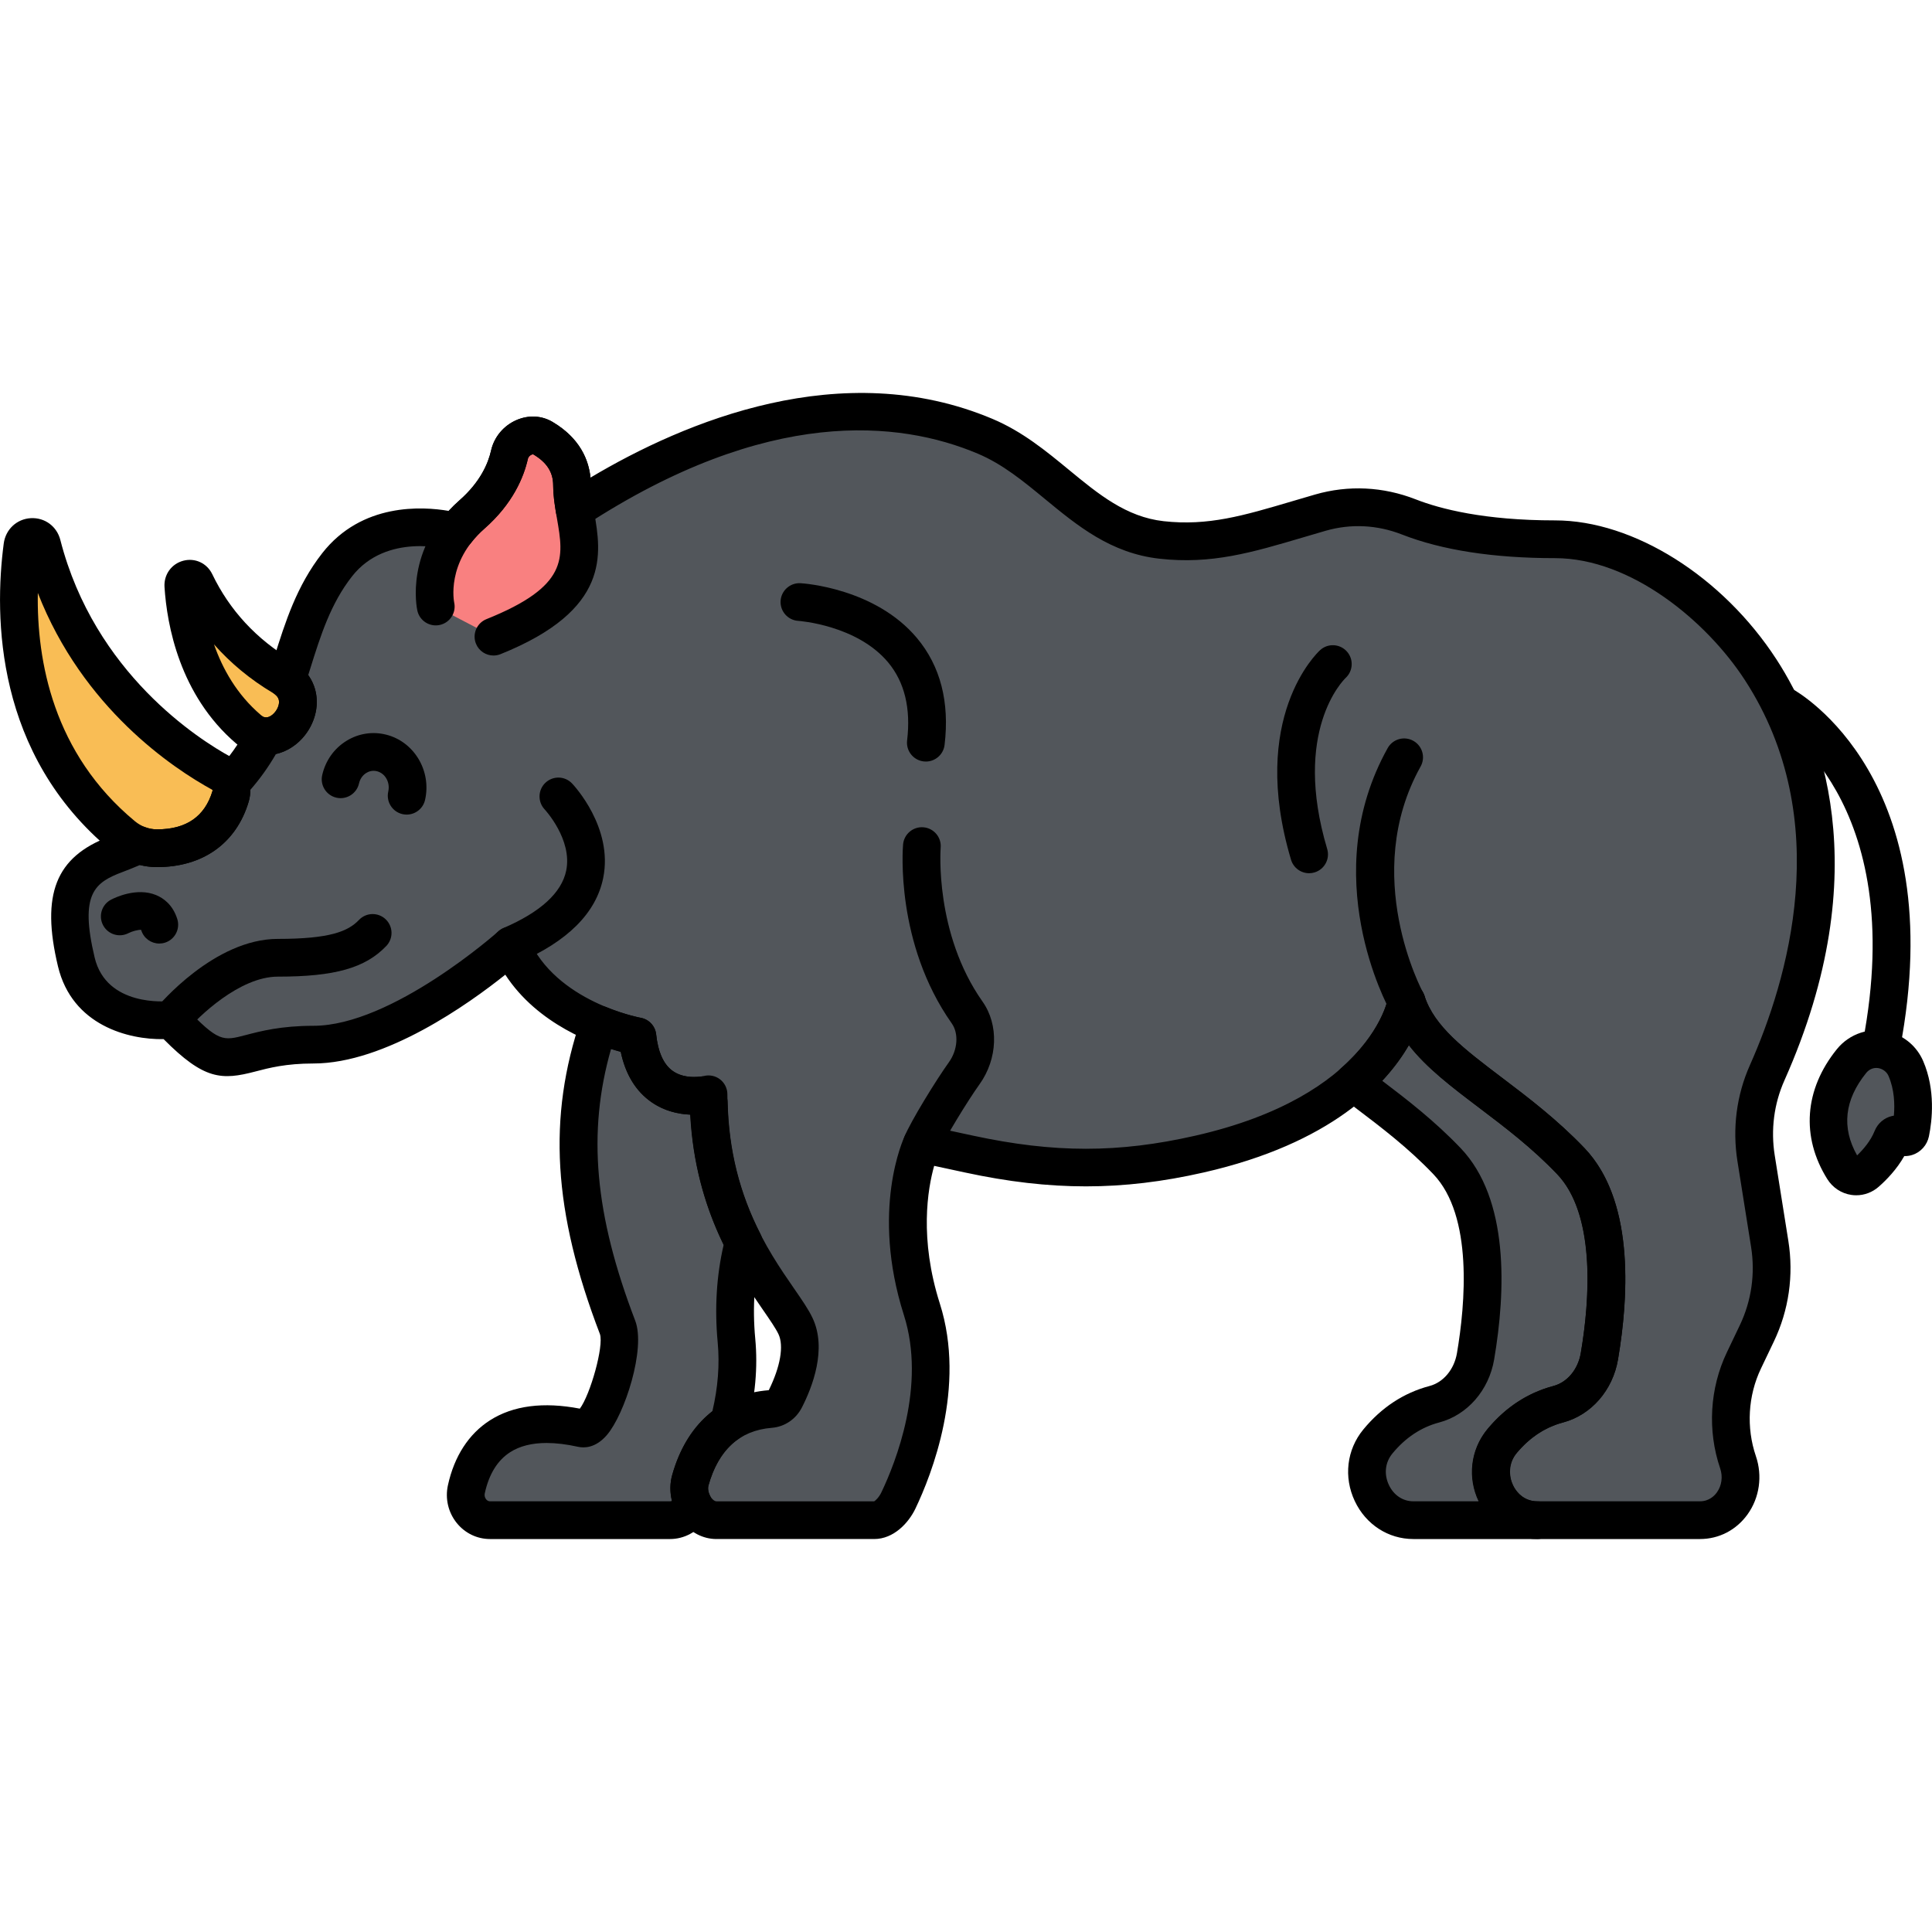 <svg enable-background="new 0 0 256 256" height="512" viewBox="0 0 256 256" width="512" xmlns="http://www.w3.org/2000/svg"><path d="m232.691 153.492c-.613-3.847-.109-7.806 1.466-11.341 19.571-43.929-9.874-70.694-28.106-70.694-9.441 0-15.587-1.478-19.376-2.961-3.756-1.469-7.85-1.683-11.715-.568-8.272 2.386-13.735 4.436-21.052 3.618-9.763-1.092-14.64-10.057-23.389-13.743-10.603-4.467-29.187-6.689-54.38 9.74-.183-1.099-.337-2.19-.343-3.267-.016-3.318-2.078-5.17-3.87-6.226-1.664-.98-3.975.21-4.419 2.197-.49 2.193-1.774 5.116-4.971 7.923-.829.728-1.515 1.476-2.095 2.227-.023.02-.046.038-.069.059 0 0-10.003-2.913-15.707 4.385-3.625 4.638-4.93 9.925-6.651 15.237 3.322 2.684.365 7.738-3.003 7.467-1.137 2.168-2.57 4.29-4.502 6.32.18.515.21 1.091.045 1.647-1.767 5.946-6.719 6.905-9.838 6.881-.8-.006-1.587-.157-2.332-.434-.967.426-1.966.845-3.039 1.249-5.573 2.1-7.33 5.481-5.236 14.25s12.566 7.673 12.566 7.673c8.377 8.77 7.33 3.289 18.849 3.289s26.179-13.154 26.179-13.154c4.189 9.866 16.754 12.058 16.754 12.058 1.047 9.866 9.424 7.673 9.424 7.673 0 17.539 9.424 26.308 11.519 30.693 1.523 3.188-.276 7.535-1.371 9.671-.394.768-1.133 1.273-1.963 1.34-6.788.543-9.508 5.537-10.597 9.451-.663 2.381 1.086 5.279 3.455 5.279h20.911c1.36 0 2.598-1.332 3.207-2.605 2.114-4.424 6.338-15.201 3.113-25.328-4.189-13.154 0-21.924 0-21.924l6.267 1.35c10.754 2.317 19.776 2.437 30.505 0 25.085-5.698 27.445-20.203 27.445-20.203 2.524 7.928 12.938 11.892 21.773 21.142 5.974 6.254 5.024 18.55 3.781 25.858-.516 3.035-2.602 5.595-5.457 6.35-3.182.841-5.568 2.662-7.345 4.768-3.472 4.113-.684 10.594 4.56 10.594h21.576c3.784 0 6.309-3.938 5.036-7.669-1.507-4.418-1.227-9.291.778-13.49l1.716-3.592c1.751-3.666 2.347-7.818 1.704-11.861z" fill="#52565b"/><path d="m75.797 64.276c-.016-3.318-2.078-5.17-3.87-6.226-1.664-.98-3.975.21-4.419 2.197-.49 2.193-1.774 5.116-4.971 7.923-6.28 5.514-4.797 12.197-4.797 12.197l7.647 3.993c16.008-6.425 10.442-13.506 10.41-20.084z" fill="#f98080"/><path d="m252.536 141.584c-.524-1.216-1.584-2.092-2.817-2.428-1.607-.438-3.314.116-4.385 1.444-2.231 2.763-5.014 8.027-1.089 14.308.675 1.079 2.094 1.297 3.039.469 1.172-1.028 2.641-2.609 3.433-4.588.2-.5.801-.655 1.191-.298.436.399 1.117.165 1.238-.427.371-1.813.77-5.277-.61-8.48z" fill="#52565b"/><path d="m29.356 102.474c-4.871-2.666-19.039-11.826-23.781-30.302-.373-1.454-2.406-1.316-2.602.175-1.235 9.398-1.039 26.507 13.303 38.388 1.265 1.048 2.829 1.643 4.442 1.655 3.119.024 8.071-.935 9.838-6.881.351-1.181-.152-2.461-1.2-3.035z" fill="#f9bd55"/><path d="m37.413 89.652c-3.963-2.355-8.539-6.24-11.54-12.485-.407-.847-1.64-.49-1.579.456.321 5.024 1.95 13.291 8.627 19.003 4.145 3.546 9.585-3.947 4.492-6.974z" fill="#f9bd55"/><path d="m200.315 200.38c-.003-.002-.006-.003-.008-.005-.154-.108-.294-.232-.437-.353-.082-.07-.171-.132-.249-.206-.053-.05-.099-.108-.15-.16-2.163-2.178-2.736-5.917-.488-8.649.034-.041.072-.081.107-.122.013-.016.022-.033.035-.048.095-.112.199-.22.297-.331.109-.123.216-.246.329-.367.13-.138.267-.27.403-.404.119-.117.234-.236.358-.351.142-.132.293-.257.441-.385.127-.109.25-.22.381-.326.157-.126.324-.244.488-.365.133-.098.262-.199.4-.294.174-.119.358-.228.539-.34.139-.086.273-.177.417-.259.195-.111.401-.211.603-.313.141-.071.276-.149.422-.216.234-.109.482-.204.727-.3.125-.049.243-.105.37-.151.378-.137.768-.26 1.172-.366 2.855-.755 4.941-3.315 5.457-6.35.311-1.827.603-3.966.773-6.244.085-1.139.14-2.313.151-3.5s-.021-2.388-.109-3.58-.233-2.376-.447-3.531c-.214-1.154-.498-2.279-.863-3.352-.366-1.073-.814-2.095-1.357-3.044s-1.182-1.825-1.929-2.607c-8.836-9.249-19.249-13.214-21.773-21.142 0 0-.868 5.277-7.053 10.715 3.846 2.952 8.297 6.113 12.418 10.426 5.974 6.254 5.024 18.55 3.781 25.858-.516 3.035-2.602 5.595-5.457 6.35-3.267.864-5.696 2.761-7.487 4.938-3.357 4.08-.442 10.423 4.702 10.423h16.409c-.322 0-.635-.025-.939-.073-.915-.14-1.731-.486-2.434-.976z" fill="#52565b"/><path d="m91.469 196.151c.73-2.622 2.199-5.723 5.125-7.652.882-3.333 1.353-7.019.992-10.854-.495-5.27.068-9.625.951-13.005-2.371-4.636-4.431-10.672-4.618-18.516l-.812-.991c-2.099.262-7.798.214-8.65-7.81 0 0-2.217-.39-5.096-1.567-4.227 12.41-3.526 24.489 2.47 40.135 1.164 3.036-2.33 13.901-4.705 13.375-11.068-2.451-14.368 3.645-15.332 8.065-.458 2.101 1.071 4.099 3.129 4.099h23.857c1.04 0 2.013-.522 2.614-1.41.15-.222.304-.461.458-.702-.496-.96-.676-2.114-.383-3.167z" fill="#52565b"/><path d="m186.371 135.219c-.878 0-1.73-.464-2.187-1.288-.401-.724-9.716-17.926-.312-34.801.671-1.206 2.194-1.64 3.4-.967 1.206.672 1.639 2.194.967 3.4-8.028 14.408.236 29.795.321 29.949.664 1.208.225 2.729-.983 3.395-.383.211-.797.312-1.206.312z"/><path d="m203.684 203.93h-16.409c-3.322 0-6.294-1.925-7.757-5.024-1.503-3.183-1.071-6.818 1.125-9.487 2.405-2.922 5.358-4.863 8.779-5.767 1.84-.486 3.265-2.194 3.632-4.352 1.102-6.481 2.161-18.179-3.124-23.711-3.358-3.516-6.905-6.204-10.335-8.803-.611-.463-1.21-.917-1.797-1.368-.593-.455-.951-1.152-.976-1.9-.025-.747.286-1.467.848-1.96 5.345-4.7 6.207-9.083 6.241-9.268.208-1.127 1.16-1.981 2.304-2.053 1.144-.069 2.193.631 2.542 1.724 1.288 4.043 5.257 7.05 10.284 10.857 3.417 2.588 7.29 5.521 10.916 9.316.862.903 1.633 1.943 2.291 3.092.604 1.054 1.126 2.224 1.554 3.48.39 1.143.711 2.388.956 3.702.222 1.198.384 2.477.482 3.803.089 1.206.128 2.481.116 3.788-.012 1.179-.065 2.411-.158 3.663-.157 2.09-.427 4.269-.802 6.477-.695 4.085-3.554 7.362-7.284 8.348-.33.087-.65.188-.961.3l-.408.168c-.165.065-.329.128-.486.201l-.498.256c-.114.057-.229.113-.338.176-.061.035-.118.073-.176.11l-.286.179c-.109.067-.219.133-.324.205l-.438.323c-.1.073-.2.145-.296.222l-.409.351c-.094.081-.189.161-.279.244-.065.061-.131.128-.198.194l-.096.096c-.002.003-.073.072-.076.075-.09.089-.182.178-.269.27-.07.075-.138.152-.206.229-.001.001-.068.078-.07.079l-.22.243c-.007.01-.014.019-.021.027l-.152.178c-1.439 1.749-.9 4.031.344 5.283.019.02.063.066.1.106l.146.118c.116.099.175.154.236.199.007.004.014.009.021.014.417.292.883.479 1.382.557.181.028.368.042.555.042 1.381 0 2.5 1.119 2.5 2.5s-1.125 2.498-2.505 2.498zm-20.539-60.726c3.287 2.493 6.951 5.322 10.399 8.931 6.454 6.756 5.976 18.958 4.438 28.003-.695 4.086-3.554 7.362-7.284 8.348-2.386.631-4.471 2.014-6.195 4.11-.97 1.178-1.144 2.739-.465 4.175.639 1.352 1.848 2.159 3.236 2.159h8.652c-1.473-3.057-1.131-6.77 1.125-9.511.016-.019.057-.066.089-.104.025-.033.05-.064.073-.091.083-.098.17-.194.258-.29l.086-.094c.159-.181.264-.299.374-.416.13-.138.266-.271.401-.405l.141-.14c.11-.11.22-.22.336-.327.142-.132.286-.256.43-.379l.185-.16c.112-.098.225-.195.342-.289.155-.125.315-.242.476-.359l.212-.156c.116-.087.232-.174.354-.257.174-.119.354-.23.533-.34l.21-.131c.126-.081.252-.16.384-.235.187-.107.381-.206.577-.304l.252-.129c.128-.068.256-.134.389-.196.24-.111.495-.213.75-.314l.198-.08c.112-.048.224-.094.341-.137.451-.163.911-.308 1.386-.434 1.841-.486 3.267-2.195 3.633-4.352.35-2.055.6-4.077.745-6.012.085-1.144.134-2.267.145-3.338.011-1.168-.023-2.302-.103-3.371-.085-1.145-.224-2.241-.412-3.26-.2-1.075-.459-2.085-.772-3-.325-.955-.715-1.832-1.16-2.609-.457-.798-.984-1.512-1.567-2.123-3.349-3.505-6.892-6.189-10.318-8.784-3.667-2.777-7.001-5.302-9.342-8.32-.832 1.433-1.974 3.05-3.532 4.721z"/><path d="m22.675 137.63c-.562 0-1.126-.188-1.593-.574-1.063-.881-1.212-2.457-.332-3.52.309-.373 7.653-9.127 16.062-9.127 6.934 0 9.315-1.005 10.758-2.516.952-.999 2.535-1.036 3.535-.081.998.954 1.035 2.536.081 3.535-2.792 2.923-6.822 4.062-14.373 4.062-5.049 0-10.526 5.281-12.211 7.315-.495.598-1.208.906-1.927.906z"/><path d="m20.835 114.892c-.046 0-.092 0-.138 0-2.164-.017-4.301-.809-6.017-2.229-15.323-12.696-15.465-30.913-14.186-40.641.245-1.867 1.714-3.25 3.571-3.362 1.867-.106 3.465 1.077 3.931 2.891 4.54 17.687 18.416 26.463 22.56 28.731 2.074 1.135 3.082 3.633 2.396 5.941-1.64 5.515-6.052 8.669-12.117 8.669zm-15.823-36.324c-.155 8.993 2.027 21.27 12.858 30.243.832.689 1.85 1.073 2.867 1.081h.103c3.853 0 6.314-1.713 7.319-5.094.02-.067-.003-.12-.014-.136-5.263-2.883-17.164-10.818-23.133-26.094z"/><path d="m21.105 125.025c-1.06 0-2.043-.679-2.382-1.742-.009-.028-.017-.051-.025-.071-.367-.041-1.213.193-1.669.431-1.224.641-2.734.168-3.374-1.056-.64-1.223-.168-2.734 1.056-3.374.548-.287 3.413-1.663 5.972-.61.944.388 2.197 1.252 2.805 3.163.419 1.315-.308 2.722-1.624 3.141-.252.08-.508.118-.759.118z"/><path d="m35.267 100.064c-1.407 0-2.783-.521-3.972-1.539-7.52-6.434-9.178-15.758-9.497-20.743-.105-1.639.922-3.072 2.498-3.484 1.554-.407 3.129.328 3.83 1.786 2.294 4.774 5.849 8.616 10.564 11.419 2.249 1.336 3.44 3.51 3.269 5.964-.185 2.643-1.938 5.101-4.364 6.116-.767.322-1.553.481-2.328.481zm-6.911-14.683c1.128 3.234 3.022 6.636 6.19 9.346.492.421.828.366 1.117.246.669-.28 1.256-1.112 1.308-1.854.025-.367-.046-.848-.835-1.317-2.955-1.757-5.573-3.924-7.78-6.421z"/><path d="m65.388 86.86c-.991 0-1.929-.593-2.321-1.569-.514-1.281.108-2.737 1.389-3.251 10.892-4.371 10.246-8.113 9.353-13.292-.248-1.436-.504-2.92-.512-4.459-.009-1.73-.847-3.029-2.639-4.084-.025-.009-.146-.006-.3.078-.163.089-.357.27-.41.51-.533 2.383-1.965 5.923-5.761 9.256-5.109 4.486-4.017 9.725-4.006 9.777.299 1.348-.551 2.683-1.899 2.982-1.349.299-2.684-.552-2.982-1.899-.074-.332-1.72-8.2 5.588-14.617 2.784-2.445 3.81-4.933 4.18-6.59.399-1.788 1.658-3.298 3.367-4.039 1.596-.692 3.333-.607 4.761.234 4.193 2.471 5.088 5.914 5.101 8.367.005 1.124.216 2.343.439 3.634.939 5.446 2.227 12.905-12.417 18.782-.306.123-.621.18-.931.18z"/><path d="m225.26 203.93h-21.576c-3.333 0-6.297-1.926-7.737-5.026-1.512-3.254-1.026-6.963 1.267-9.68 2.375-2.814 5.275-4.689 8.617-5.572 1.839-.486 3.265-2.194 3.631-4.352 1.102-6.48 2.161-18.179-3.124-23.712-3.349-3.505-6.892-6.189-10.319-8.784-3.662-2.773-6.991-5.294-9.331-8.306-3.055 5.265-10.302 13.023-27.208 16.863-10.785 2.45-20.231 2.452-31.585.006l-4.113-.886c-.856 3.035-1.99 9.639.754 18.257 3.517 11.043-1.094 22.676-3.24 27.164-.887 1.857-2.851 4.027-5.462 4.027h-20.91c-1.778 0-3.47-.885-4.642-2.428-1.308-1.722-1.776-4.03-1.221-6.022 1.881-6.759 6.429-10.762 12.806-11.272 1.526-3.085 2.027-5.872 1.278-7.441-.37-.773-1.141-1.89-2.034-3.183-3.407-4.932-8.963-12.974-9.657-25.886-1.515-.065-3.381-.451-5.115-1.649-2.087-1.442-3.458-3.682-4.088-6.674-3.441-.926-11.005-3.626-15.298-10.223-4.812 3.845-15.884 11.767-25.428 11.767-3.642 0-5.887.589-7.69 1.062-4.466 1.171-6.793 1.114-12.155-4.29-4.621.082-12.123-1.791-14-9.653-2.274-9.522-.308-14.497 6.786-17.171.917-.346 1.842-.726 2.913-1.198.595-.263 1.268-.282 1.878-.055.485.18.983.273 1.481.277h.103c3.853 0 6.314-1.713 7.319-5.094.012-.041 0-.085-.008-.109-.31-.885-.098-1.869.549-2.548 1.619-1.702 2.959-3.585 4.098-5.757.465-.887 1.409-1.413 2.415-1.332.559.057 1.304-.572 1.614-1.348.415-1.039-.165-1.506-.383-1.682-.805-.651-1.126-1.731-.807-2.716.238-.734.467-1.467.696-2.198 1.458-4.65 2.964-9.458 6.363-13.807 5.248-6.714 13.319-6.195 16.753-5.603.452-.493.933-.963 1.439-1.407 2.784-2.444 3.81-4.933 4.18-6.59.399-1.788 1.658-3.297 3.367-4.039 1.598-.692 3.333-.607 4.761.234 3.661 2.157 4.808 5.055 5.048 7.389 12.47-7.43 33.315-16.181 53.246-7.786 3.975 1.674 7.116 4.263 10.154 6.765 3.896 3.21 7.577 6.243 12.542 6.798 5.889.656 10.569-.728 17.048-2.646.972-.288 1.979-.586 3.033-.89 4.398-1.269 9.003-1.046 13.319.642 3.252 1.272 9.096 2.789 18.465 2.789 10.396 0 22.191 7.41 29.351 18.438 5.733 8.831 13.492 27.819 1.039 55.773-1.379 3.096-1.822 6.53-1.281 9.93l1.803 11.326c.729 4.572.065 9.182-1.917 13.332l-1.715 3.591c-1.715 3.591-1.959 7.821-.668 11.605.892 2.616.482 5.495-1.096 7.701-1.49 2.085-3.789 3.279-6.308 3.279zm-38.887-73.71c1.081 0 2.048.698 2.381 1.741 1.288 4.044 5.257 7.05 10.284 10.857 3.417 2.588 7.29 5.521 10.916 9.316 6.454 6.757 5.976 18.958 4.438 28.003-.695 4.085-3.554 7.362-7.284 8.348-2.33.616-4.374 1.949-6.074 3.963-1.224 1.45-1.088 3.197-.553 4.348.62 1.335 1.817 2.133 3.203 2.133h21.576c1.212 0 1.924-.742 2.241-1.184.642-.897.802-2.085.43-3.178-1.709-5.01-1.385-10.614.889-15.374l1.715-3.591c1.543-3.231 2.059-6.825 1.491-10.391l-1.803-11.326c-.694-4.359-.124-8.768 1.651-12.751 4.933-11.072 11.406-32.423-.665-51.015-5.053-7.784-15.082-16.161-25.157-16.161-8.148 0-14.973-1.054-20.286-3.133-3.285-1.285-6.781-1.455-10.112-.494-1.042.301-2.038.596-2.999.88-6.776 2.006-12.129 3.594-19.023 2.82-6.442-.72-10.877-4.374-15.166-7.907-2.888-2.379-5.615-4.626-8.916-6.017-10.373-4.37-27.823-6.264-52.043 9.531-.708.46-1.599.533-2.371.195-.773-.339-1.322-1.046-1.46-1.878-.192-1.152-.371-2.393-.377-3.665-.008-1.731-.847-3.029-2.639-4.085-.025-.009-.146-.006-.303.08-.162.09-.354.27-.407.507-.533 2.383-1.964 5.923-5.761 9.257-.662.581-1.239 1.194-1.766 1.876-.099.128-.21.247-.332.354-.017.015-.063.054-.08.068-.645.589-1.497.753-2.335.51-.335-.096-8.471-2.319-13.038 3.524-2.839 3.632-4.147 7.805-5.531 12.223-.089.283-.178.567-.267.851 1.237 1.736 1.493 3.948.632 6.104-.899 2.252-2.788 3.873-4.907 4.351-.997 1.724-2.12 3.294-3.399 4.756.01.524-.061 1.048-.213 1.56-1.651 5.556-6.16 8.707-12.254 8.668-.728-.006-1.451-.098-2.162-.274-.811.346-1.56.647-2.308.929-3.649 1.375-5.717 2.824-3.686 11.331 1.567 6.561 9.535 5.801 9.874 5.768.771-.081 1.534.2 2.068.759 4.476 4.686 5.027 4.543 8.082 3.741 1.972-.517 4.672-1.225 8.959-1.225 10.418 0 24.37-12.391 24.51-12.516.602-.539 1.425-.751 2.213-.579.787.176 1.442.72 1.757 1.463 3.593 8.463 14.775 10.553 14.888 10.573 1.095.196 1.934 1.092 2.051 2.198.253 2.385 1.006 4.026 2.237 4.876 1.714 1.185 4.045.648 4.068.642.749-.195 1.548-.034 2.161.439.613.474.972 1.205.972 1.979 0 12.947 5.321 20.649 8.842 25.746 1.057 1.529 1.891 2.737 2.432 3.87 1.97 4.125-.034 9.219-1.403 11.889-.794 1.548-2.285 2.555-3.988 2.691-4.251.34-7.074 2.906-8.388 7.629-.138.495.021 1.176.386 1.656.212.279.465.453.661.453h20.911c.118-.05.624-.497.951-1.183 1.889-3.952 5.961-14.15 2.986-23.491-4.438-13.938-.062-23.366.126-23.76.5-1.045 1.652-1.61 2.782-1.366l6.267 1.35c10.737 2.312 19.262 2.315 29.425.005 23.174-5.264 25.51-18.038 25.531-18.167.186-1.142 1.131-2.007 2.284-2.092.062-.006.124-.008.185-.008z"/><path d="m88.78 203.93h-23.856c-1.709 0-3.313-.775-4.402-2.125-1.131-1.404-1.557-3.229-1.169-5.006.836-3.83 2.759-6.802 5.563-8.595 3.064-1.96 7.072-2.48 11.917-1.551 1.39-1.86 3.194-8.292 2.663-9.873-6.215-16.215-6.963-28.727-2.5-41.831.222-.652.704-1.184 1.331-1.469s1.345-.299 1.982-.039c2.563 1.049 4.567 1.417 4.587 1.42 1.093.197 1.931 1.093 2.048 2.198.24 2.255.925 3.847 2.039 4.729 1.27 1.007 2.934.972 3.816.863.844-.104 1.698.232 2.243.896l.812.991c.354.431.552.968.566 1.525.15 6.312 1.571 12.015 4.344 17.438.28.546.348 1.176.193 1.77-.986 3.777-1.283 7.862-.881 12.14.354 3.772-.004 7.718-1.064 11.728-.157.594-.528 1.11-1.042 1.448-2.386 1.572-3.542 4.258-4.092 6.234-.11.396-.037.899.196 1.349.41.793.365 1.745-.116 2.497-.166.258-.33.514-.491.751-1.065 1.574-2.816 2.512-4.687 2.512zm-16.351-12.728c-1.942 0-3.555.405-4.819 1.214-1.683 1.076-2.818 2.909-3.372 5.448-.09.413.095.7.179.804.096.119.263.262.508.262h23.855c.088 0 .174-.02.254-.057-.278-1.133-.274-2.312.027-3.394 1.008-3.623 2.841-6.531 5.331-8.474.743-3.141.98-6.207.706-9.127-.424-4.518-.157-8.867.793-12.945-2.632-5.413-4.081-11.076-4.411-17.239-1.661-.068-3.747-.516-5.603-1.988-1.828-1.45-3.043-3.576-3.625-6.336-.381-.103-.812-.228-1.284-.377-3.169 11.057-2.169 21.992 3.201 36.003 1.42 3.707-1.386 12.405-3.761 15.161-1.508 1.75-3.038 1.725-3.818 1.55-1.522-.336-2.91-.505-4.161-.505zm19.04 4.948h.01z"/><path d="m122.682 100.909c-.099 0-.199-.006-.299-.018-1.371-.164-2.35-1.408-2.186-2.779.507-4.249-.336-7.726-2.507-10.333-4.135-4.965-11.839-5.506-11.916-5.511-1.375-.087-2.424-1.271-2.341-2.647.084-1.376 1.277-2.42 2.637-2.344.401.023 9.892.647 15.436 7.271 3.105 3.709 4.335 8.473 3.656 14.157-.153 1.27-1.232 2.204-2.48 2.204z"/><path d="m122.154 154.074c-.315 0-.636-.06-.947-.187-1.277-.523-1.889-1.983-1.366-3.261.86-2.1 4.229-7.554 5.889-9.867 1.174-1.636 1.334-3.805.38-5.157-7.486-10.617-6.493-23.177-6.447-23.707.12-1.375 1.336-2.394 2.707-2.274 1.375.12 2.393 1.33 2.274 2.704-.016.198-.831 11.345 5.551 20.396 2.176 3.086 2.01 7.59-.404 10.954-1.564 2.179-4.693 7.305-5.325 8.848-.394.965-1.327 1.551-2.312 1.551z"/><path d="m53.887 107.938c-.184 0-.37-.021-.557-.062-1.346-.306-2.189-1.646-1.884-2.992.275-1.209-.398-2.417-1.501-2.692-.614-.152-1.103.038-1.406.225-.489.301-.834.797-.97 1.396-.306 1.346-1.646 2.191-2.992 1.884-1.346-.306-2.189-1.646-1.884-2.992.437-1.92 1.582-3.534 3.225-4.545 1.583-.974 3.442-1.266 5.235-.818 3.724.927 6.043 4.809 5.169 8.652-.263 1.157-1.294 1.944-2.435 1.944z"/><path d="m173.464 115.707c-1.077 0-2.071-.701-2.395-1.786-5.619-18.823 3.459-27.414 3.849-27.771 1.017-.934 2.599-.864 3.532.155.928 1.013.864 2.583-.139 3.518-.33.316-7.105 7.073-2.451 22.668.395 1.323-.357 2.715-1.681 3.11-.238.072-.478.106-.715.106z"/><path d="m67.705 127.765c-.968 0-1.889-.565-2.297-1.511-.546-1.268.039-2.739 1.306-3.286 4.905-2.114 7.701-4.672 8.309-7.601.854-4.116-2.813-8.075-2.851-8.115-.943-1.003-.901-2.583.098-3.531 1-.947 2.574-.911 3.524.084.225.236 5.494 5.845 4.133 12.534-.943 4.639-4.723 8.414-11.234 11.22-.322.14-.658.206-.988.206z"/><path d="m245.962 158.38c-.216 0-.433-.016-.649-.047-1.312-.193-2.474-.958-3.188-2.099-3.501-5.603-3.04-11.873 1.263-17.204 1.685-2.087 4.428-2.984 6.989-2.285 2.014.549 3.637 1.953 4.454 3.851 1.653 3.837 1.188 7.893.763 9.969-.238 1.161-1.078 2.105-2.192 2.467-.352.114-.715.163-1.076.155-1.003 1.762-2.344 3.148-3.395 4.07-.831.729-1.887 1.123-2.969 1.123zm2.659-16.871c-.508 0-.997.234-1.341.662-2.882 3.57-3.286 7.243-1.205 10.925.838-.802 1.796-1.924 2.322-3.235.401-1.004 1.264-1.746 2.306-1.983.082-.019.164-.034.246-.046.132-1.524.063-3.467-.708-5.257-.208-.485-.649-.861-1.178-1.005-.148-.042-.296-.061-.442-.061zm1.599 10.826c.002.002.005.004.008.007-.002-.002-.005-.004-.008-.007z"/><path d="m249.289 141.07c-.156 0-.314-.015-.474-.045-1.356-.26-2.245-1.569-1.984-2.926 6.17-32.2-11.559-42.333-11.739-42.432-1.21-.664-1.654-2.183-.99-3.394.663-1.21 2.183-1.655 3.394-.99.864.474 21.094 12.021 14.246 47.757-.23 1.197-1.278 2.03-2.453 2.03z"/></svg>